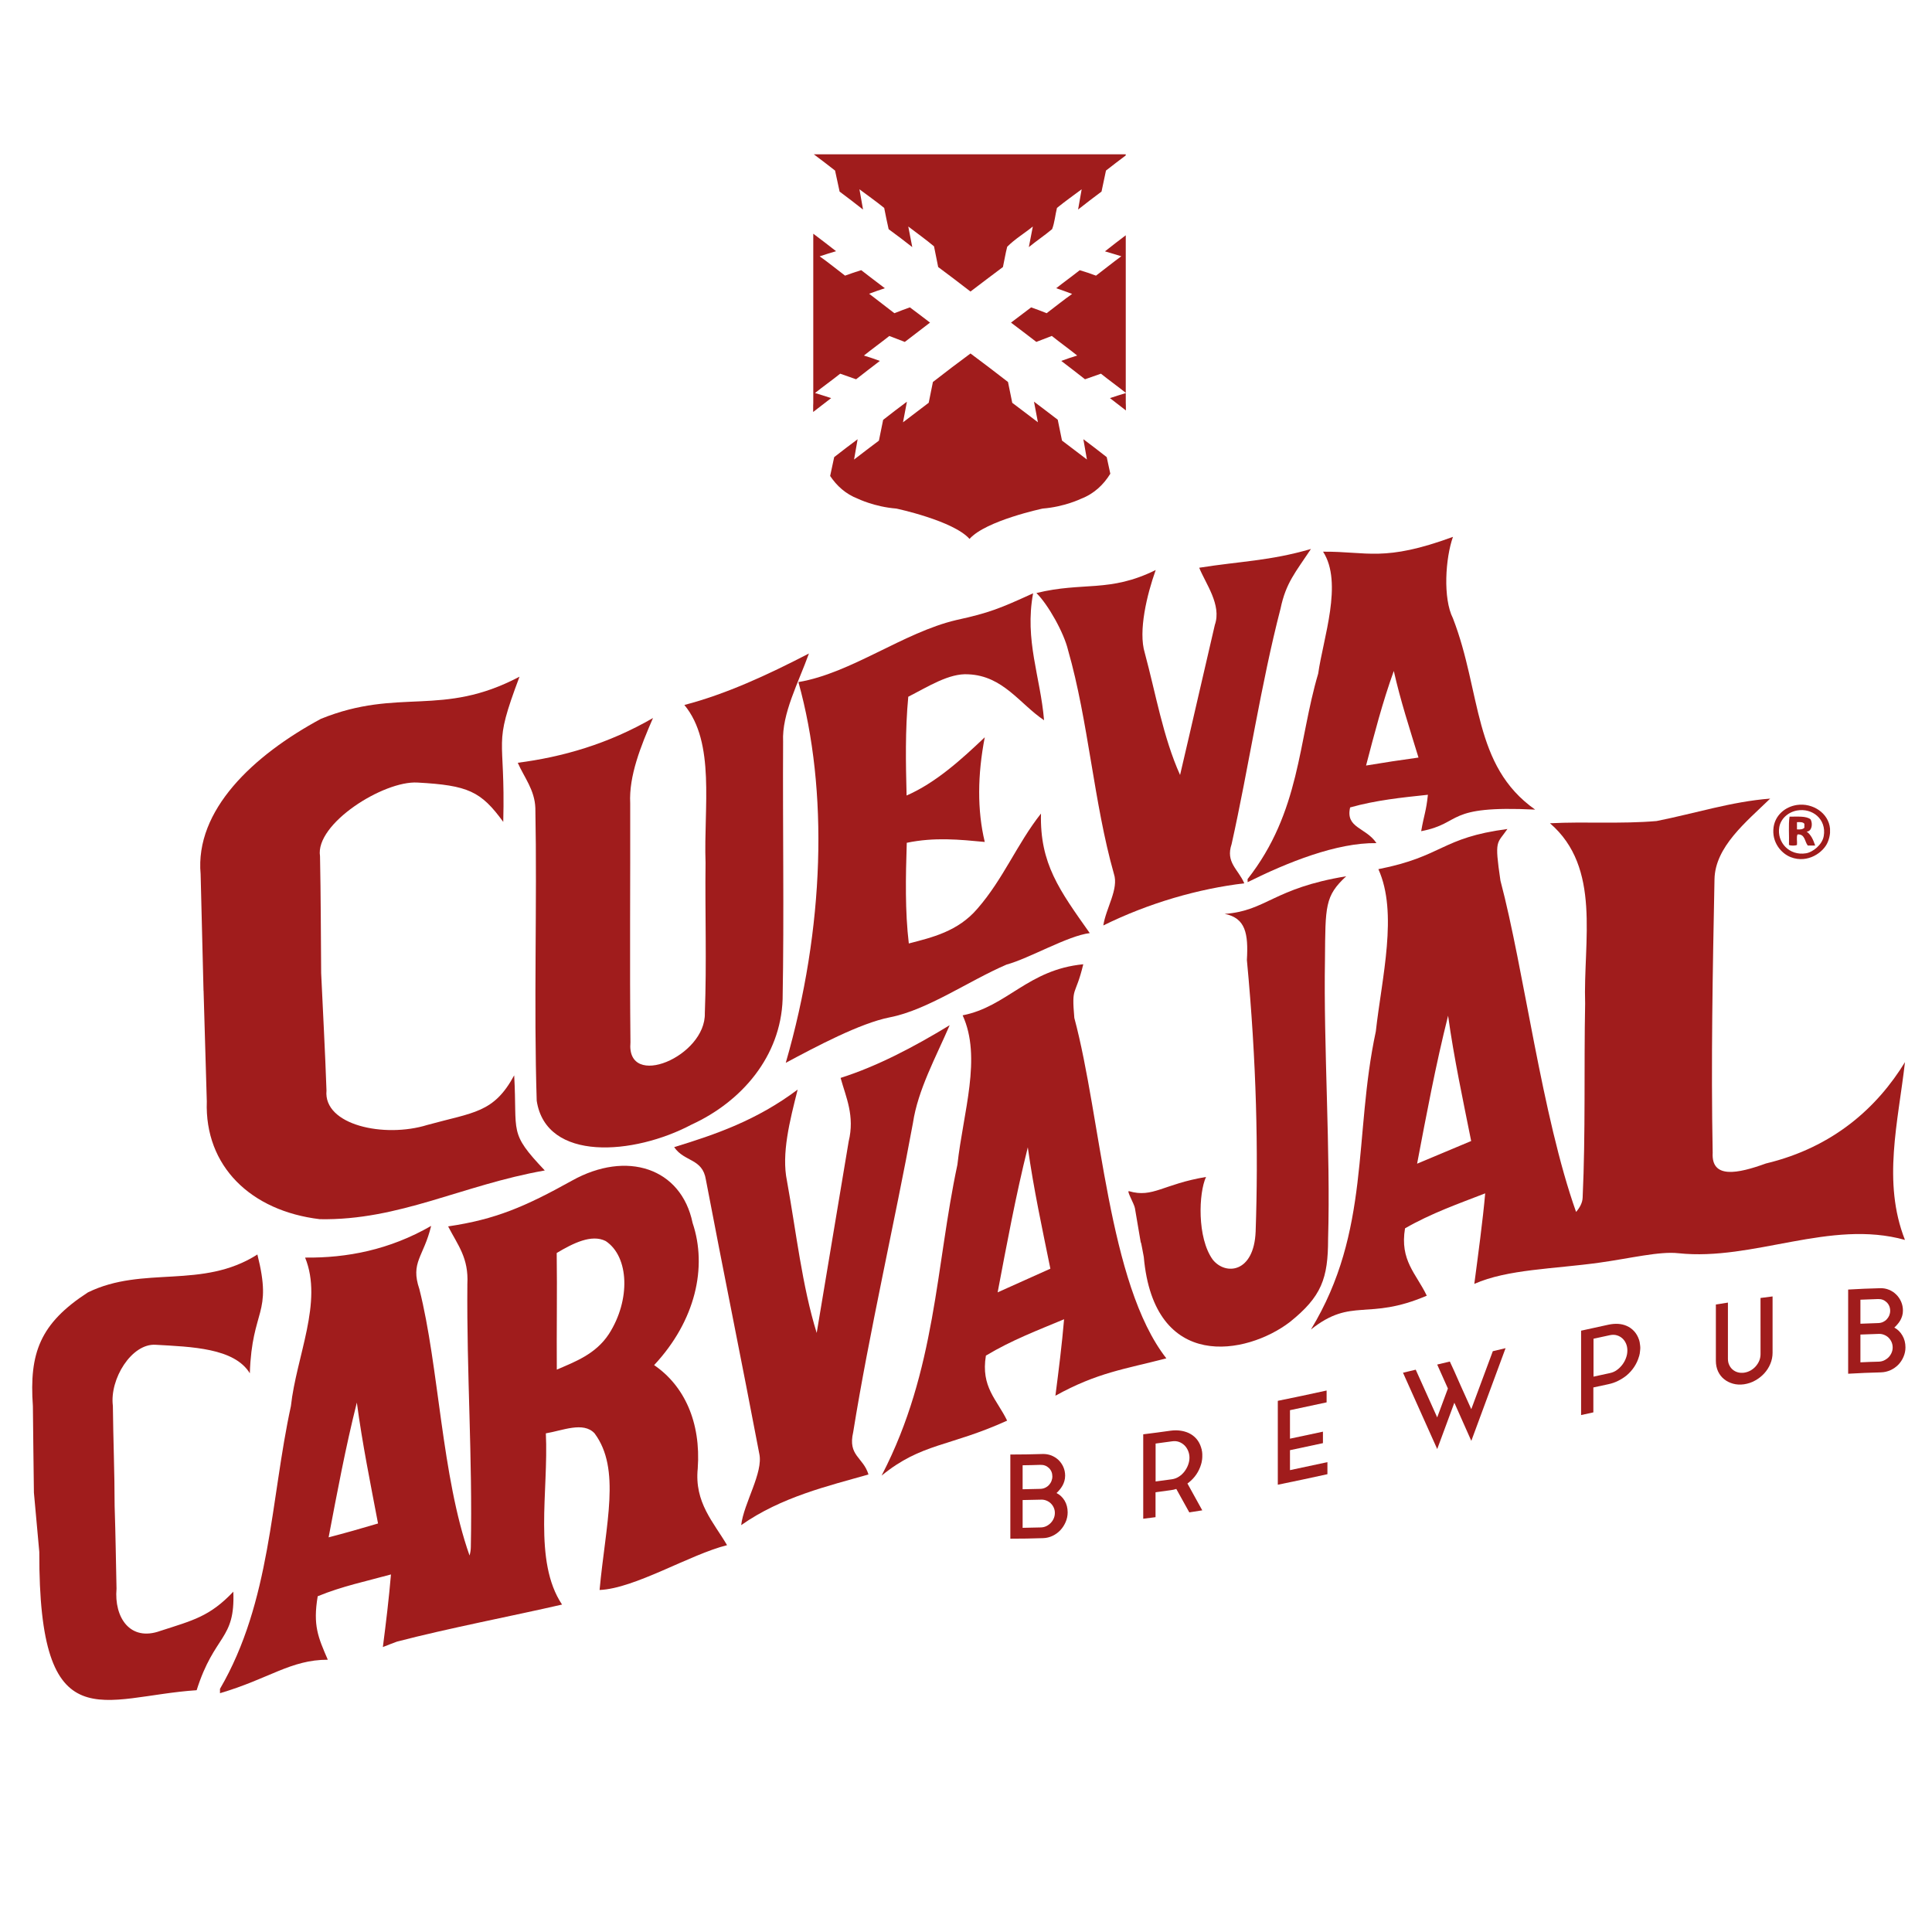 <?xml version="1.0" encoding="utf-8"?>
<!-- Generator: Adobe Illustrator 16.0.0, SVG Export Plug-In . SVG Version: 6.00 Build 0)  -->
<!DOCTYPE svg PUBLIC "-//W3C//DTD SVG 1.1//EN" "http://www.w3.org/Graphics/SVG/1.1/DTD/svg11.dtd">
<svg version="1.1" id="Layer_1" xmlns="http://www.w3.org/2000/svg" xmlns:xlink="http://www.w3.org/1999/xlink" x="0px" y="0px"
	 width="100px" height="100px" viewBox="0 0 100 100" enable-background="new 0 0 100 100" xml:space="preserve">
<g>
	<g>
		<g>
			<path fill="#A01C1C" d="M68.58,49.673c0.023-2.799-0.004-3.291,1.098-4.317c-3.785,0.622-4.119,1.788-6.289,1.947
				c1.085,0.212,1.229,1.024,1.15,2.39c0.503,5.301,0.596,9.925,0.453,14.049c-0.083,2.134-1.544,2.287-2.214,1.466
				c-0.83-1.135-0.734-3.485-0.353-4.289c-2.232,0.372-2.747,1.098-3.985,0.737c-0.15-0.045,0.266,0.648,0.304,0.881
				c0.572,3.38,0.105,0.603,0.458,2.519c0.529,5.979,5.332,5.072,7.553,3.378c1.655-1.325,1.987-2.263,1.987-4.314
				C68.874,59.655,68.502,54.12,68.58,49.673z"/>
			<path fill="#A01C1C" d="M98.601,54.976c-1.425,2.329-3.698,4.408-7.198,5.246c-1.462,0.531-2.832,0.807-2.755-0.555
				c-0.09-4.698,0.001-9.433,0.094-14.15c0.028-1.685,1.639-2.974,2.882-4.181c-1.991,0.151-3.91,0.771-5.882,1.161
				c-1.863,0.159-3.678,0.021-5.516,0.115c2.672,2.299,1.718,6.085,1.82,9.339c-0.064,3.353,0.026,6.674-0.129,10.043
				c-0.011,0.254-0.136,0.498-0.339,0.736c-1.767-4.97-2.703-12.577-3.915-17.149c-0.319-2.168-0.181-1.879,0.361-2.672
				c-3.448,0.454-3.313,1.417-6.679,2.079c1.027,2.269,0.179,5.605-0.133,8.4c-1.158,5.401-0.255,10.32-3.358,15.426
				c2.131-1.69,2.918-0.431,5.996-1.749c-0.543-1.14-1.406-1.819-1.126-3.486c1.372-0.789,2.762-1.271,4.149-1.811
				c-0.114,1.337-0.384,3.327-0.563,4.686c1.728-0.763,4.096-0.767,6.49-1.101c1.598-0.223,3.097-0.596,4.075-0.486
				c3.885,0.414,7.852-1.772,11.725-0.689C97.422,61.184,98.247,58.087,98.601,54.976z M73.349,60.233
				c0.485-2.552,0.96-5.1,1.604-7.661c0.308,2.225,0.769,4.352,1.194,6.487C75.212,59.452,74.278,59.844,73.349,60.233z"/>
			<path fill="#A01C1C" d="M36.115,76.006c0.171-2.396-0.698-4.283-2.258-5.348c2.148-2.298,2.762-5.078,1.992-7.358
				c-0.589-2.851-3.411-3.772-6.245-2.19c-2.437,1.354-3.956,2.006-6.409,2.368c0.507,0.98,1.068,1.633,0.996,2.984
				c-0.04,4.602,0.271,8.987,0.179,13.607c-0.001,0.157-0.027,0.304-0.066,0.445c-1.449-4.087-1.582-9.782-2.598-13.791
				c-0.473-1.396,0.219-1.652,0.61-3.271c-2.159,1.243-4.362,1.665-6.524,1.64c0.941,2.297-0.456,5.119-0.735,7.688
				C14,77.634,14.024,82.884,11.387,87.414c0,0.076,0,0.151-0.001,0.226c2.544-0.748,3.652-1.734,5.581-1.733
				c-0.497-1.156-0.778-1.765-0.523-3.285c1.254-0.518,2.525-0.779,3.792-1.129c-0.105,1.246-0.257,2.5-0.419,3.758
				c0.243-0.099,0.486-0.189,0.727-0.28c2.597-0.681,6.101-1.354,8.547-1.919c-1.502-2.251-0.691-5.854-0.838-8.862
				c0.865-0.143,1.946-0.627,2.523,0.002c1.374,1.85,0.578,4.654,0.258,8.105c1.817-0.071,4.673-1.838,6.598-2.319
				C36.941,78.794,35.935,77.776,36.115,76.006z M17.009,79.573c0.443-2.326,0.876-4.654,1.461-6.977
				c0.285,2.134,0.706,4.196,1.097,6.259C18.712,79.111,17.862,79.351,17.009,79.573z M31.519,69.044
				c-0.686,1.05-1.755,1.437-2.699,1.848c-0.014-2.005,0.022-4.032-0.005-6.037c0.848-0.506,1.808-0.99,2.538-0.617
				C32.571,65.049,32.642,67.294,31.519,69.044z"/>
			<path fill="#A01C1C" d="M44.161,74.13c0.812-5.068,2.167-10.961,3.092-16c0.258-1.724,1.186-3.403,1.902-5.066
				c-1.876,1.142-3.762,2.129-5.646,2.728c0.278,1.007,0.742,1.955,0.417,3.294c-0.558,3.295-1.094,6.596-1.654,9.906
				c-0.756-2.435-1.059-5.22-1.539-7.87c-0.292-1.407,0.145-3.107,0.554-4.726c-2.115,1.59-4.254,2.326-6.392,2.979
				c0.53,0.78,1.467,0.567,1.643,1.693c0.891,4.681,1.882,9.543,2.761,14.168c0.223,0.982-0.803,2.565-0.935,3.704
				c2.085-1.466,4.506-2.026,6.588-2.622C44.681,75.418,43.874,75.36,44.161,74.13z"/>
			<path fill="#A01C1C" d="M56.07,49.91c-2.871,0.277-3.938,2.193-6.244,2.643c1.001,2.181,0.032,5.005-0.271,7.731
				c-1.124,5.262-1.106,10.642-3.894,16.034c-0.016,0.028-0.028,0.05-0.028,0.058c2.076-1.693,3.497-1.482,6.496-2.844
				c-0.528-1.097-1.369-1.735-1.099-3.365c1.339-0.806,2.693-1.314,4.047-1.883c-0.111,1.305-0.277,2.63-0.449,3.958
				c2.188-1.208,3.584-1.372,5.742-1.934c-3.018-3.86-3.369-12.43-4.763-17.621C55.458,50.967,55.652,51.645,56.07,49.91z
				 M51.638,66.892c0.474-2.499,0.934-4.991,1.561-7.507c0.301,2.158,0.749,4.216,1.168,6.282
				C53.453,66.078,52.544,66.486,51.638,66.892z"/>
			<path fill="#A01C1C" d="M12.077,82.385c-1.226,1.29-2.081,1.48-3.78,2.031c-1.57,0.566-2.395-0.701-2.266-2.188
				c-0.038-1.696-0.044-2.604-0.098-4.281c0-1.67-0.074-3.497-0.091-5.181c-0.176-1.387,0.969-3.237,2.21-3.161
				c1.849,0.107,4.075,0.161,4.879,1.476c0.112-3.393,1.188-2.991,0.391-6.149c-2.859,1.825-5.902,0.557-8.775,1.964
				c-2.484,1.613-3.039,3.143-2.845,5.882c0.021,1.667,0.027,2.813,0.053,4.479c0.092,1.025,0.186,2.051,0.279,3.074
				c-0.03,9.948,3.267,7.474,8.144,7.154C11.104,84.568,12.178,84.911,12.077,82.385z"/>
			<path fill="#A01C1C" d="M64.575,45.501c0,0.053,0.002,0.106,0.002,0.16c2.054-1.022,4.612-2.053,6.668-2.021
				c-0.551-0.826-1.61-0.77-1.363-1.847c1.327-0.375,2.678-0.513,4.026-0.656c-0.091,0.87-0.195,1.007-0.348,1.885
				c2.176-0.418,1.175-1.348,5.899-1.117c-3.238-2.279-2.769-6.058-4.254-9.899c-0.528-1.042-0.389-3.121,0-4.218
				c-3.581,1.314-4.418,0.75-6.723,0.767c1.043,1.612,0.005,4.479-0.253,6.312C67.192,38.361,67.309,42.019,64.575,45.501z
				 M72.143,34.729c0.34,1.521,0.825,2.999,1.278,4.482c-0.908,0.125-1.811,0.261-2.714,0.413
				C71.137,37.984,71.559,36.347,72.143,34.729z"/>
			<path fill="#A01C1C" d="M40.671,55.011c1.548-0.826,3.84-2.052,5.389-2.355c1.949-0.379,4.091-1.894,6.038-2.729
				c1.165-0.314,3.182-1.498,4.308-1.629c-1.564-2.215-2.59-3.592-2.525-6.188c-1.237,1.565-1.941,3.374-3.285,4.917
				c-1.015,1.192-2.368,1.497-3.556,1.807c-0.199-1.667-0.163-3.44-0.106-5.211c1.443-0.301,2.743-0.166,4.037-0.044
				c-0.396-1.641-0.375-3.481,0-5.417c-1.243,1.183-2.55,2.359-4.046,3.014c-0.042-1.674-0.078-3.36,0.087-5.113
				c1.021-0.52,2.117-1.227,3.104-1.161c1.806,0.075,2.665,1.532,3.924,2.378c-0.187-2.245-1.017-4.14-0.567-6.571
				c-1.711,0.783-2.267,1.011-3.978,1.385c-2.738,0.644-5.442,2.753-8.17,3.21C42.887,40.898,42.691,48.029,40.671,55.011z"/>
			<path fill="#A01C1C" d="M26.8,39.481c0.331,0.759,0.875,1.397,0.91,2.345c0.096,5.021-0.087,10.154,0.07,15.148
				c0.486,3.178,5.034,2.816,8.014,1.235c2.601-1.191,4.614-3.534,4.714-6.487c0.08-4.474,0-8.882,0.025-13.336
				c-0.07-1.443,0.794-3.051,1.337-4.561c-2.147,1.113-4.302,2.106-6.447,2.664c1.618,1.953,0.995,5.308,1.096,8.164
				c-0.031,2.604,0.064,5.156-0.037,7.784c0.062,2.245-4.074,3.986-3.85,1.515c-0.042-4.111-0.003-8.253-0.013-12.375
				c-0.072-1.409,0.541-2.945,1.18-4.413C31.474,38.511,29.106,39.183,26.8,39.481z"/>
			<path fill="#A01C1C" d="M57.655,45.227c0.264,0.781-0.409,1.77-0.548,2.674c2.366-1.167,4.924-1.899,7.297-2.181
				c-0.318-0.739-0.977-1.076-0.656-2.029c0.88-3.949,1.522-8.297,2.532-12.188c0.279-1.338,0.771-1.877,1.574-3.088
				c-2.133,0.619-3.637,0.63-5.783,0.971c0.327,0.819,1.171,1.918,0.809,2.957c-0.604,2.577-1.188,5.167-1.8,7.77
				c-0.884-1.972-1.254-4.197-1.827-6.32c-0.346-1.127,0.113-3.019,0.566-4.289c-2.4,1.185-3.739,0.595-6.175,1.191
				c0.61,0.599,1.428,2.063,1.638,2.954C56.34,37.342,56.611,41.542,57.655,45.227z"/>
			<path fill="#A01C1C" d="M10.534,51.285c0.002,0,0.002,0,0.003,0c0.053,1.909,0.109,3.818,0.167,5.724
				c-0.118,3.355,2.28,5.671,5.852,6.096c4.114,0.074,7.374-1.771,11.642-2.522c-1.894-1.995-1.414-1.912-1.584-4.924
				c-1.055,1.956-2.099,1.907-4.502,2.57c-2.222,0.688-5.382,0.007-5.213-1.784c-0.071-2.039-0.183-4.058-0.276-6.077
				c-0.017-2.009-0.017-4.025-0.059-6.051c-0.266-1.672,3.283-3.915,5.044-3.812c2.621,0.144,3.285,0.449,4.44,2.036
				c0.12-4.667-0.576-3.746,0.842-7.516c-4.036,2.131-6.219,0.539-10.28,2.182c-3.504,1.889-6.527,4.724-6.226,8.04
				C10.432,47.259,10.481,49.273,10.534,51.285z"/>
		</g>
		<g>
			<path fill="#A01C1C" d="M93.011,41.665c-0.611,0.09-1.121,0.528-1.21,1.148c-0.111,0.787,0.402,1.364,0.885,1.552
				c0.885,0.348,1.704-0.254,1.916-0.774c0.07-0.164,0.106-0.322,0.12-0.473c0-0.077,0-0.152,0-0.227
				C94.649,42.075,93.813,41.546,93.011,41.665z M94.397,43.274c-0.081,0.462-0.572,0.835-0.916,0.892
				c-0.872,0.144-1.52-0.576-1.386-1.353c0.072-0.43,0.453-0.777,0.915-0.861C93.811,41.807,94.547,42.404,94.397,43.274z"/>
			<path fill="#A01C1C" d="M93.512,43.044c0.273-0.012,0.327-0.408,0.205-0.633c-0.22-0.184-0.684-0.139-1.09-0.141
				c-0.067,0.431-0.011,0.985-0.031,1.464c0.085,0.046,0.331,0.046,0.415,0c0.019-0.172-0.039-0.42,0.029-0.545
				c0.396-0.025,0.364,0.373,0.53,0.575c0.129,0,0.255,0,0.383,0C93.856,43.475,93.74,43.205,93.512,43.044z M93.394,42.843
				c-0.074,0.083-0.211,0.099-0.383,0.086c0-0.123,0-0.25,0-0.373c0.168-0.011,0.322-0.008,0.383,0.086
				C93.394,42.709,93.394,42.777,93.394,42.843z"/>
		</g>
		<g>
			<path fill="#A01C1C" d="M54.685,77.28c0.174,0.086,0.312,0.217,0.419,0.392c0.104,0.175,0.157,0.377,0.158,0.606
				c0,0.174-0.035,0.341-0.103,0.499c-0.067,0.157-0.158,0.298-0.272,0.422c-0.114,0.122-0.249,0.222-0.405,0.296
				c-0.153,0.072-0.318,0.114-0.493,0.119c-0.565,0.02-1.131,0.028-1.694,0.028c0-1.451,0-2.904,0-4.356
				c0.555,0,1.11-0.009,1.664-0.027c0.159-0.006,0.31,0.02,0.452,0.073c0.142,0.056,0.267,0.136,0.375,0.235
				c0.106,0.104,0.191,0.224,0.252,0.362c0.062,0.14,0.093,0.292,0.093,0.453c0,0.1-0.014,0.191-0.039,0.278
				c-0.025,0.088-0.059,0.166-0.101,0.241c-0.042,0.074-0.091,0.143-0.143,0.206C54.794,77.173,54.738,77.23,54.685,77.28z
				 M52.931,77.084c0.307-0.006,0.614-0.012,0.921-0.021c0.088-0.003,0.168-0.021,0.244-0.057c0.074-0.034,0.141-0.081,0.196-0.14
				c0.055-0.06,0.1-0.128,0.131-0.205c0.03-0.076,0.047-0.157,0.047-0.239c0-0.179-0.06-0.324-0.178-0.438
				c-0.12-0.114-0.266-0.168-0.44-0.164c-0.307,0.011-0.614,0.019-0.921,0.022C52.931,76.255,52.931,76.669,52.931,77.084z
				 M53.882,79.059c0.1-0.004,0.192-0.025,0.278-0.068c0.089-0.043,0.164-0.1,0.229-0.167c0.064-0.068,0.117-0.146,0.154-0.235
				c0.038-0.089,0.056-0.181,0.056-0.277c0.002-0.097-0.018-0.19-0.056-0.275c-0.037-0.086-0.09-0.159-0.154-0.222
				c-0.065-0.063-0.141-0.112-0.229-0.146c-0.086-0.035-0.179-0.052-0.278-0.047c-0.316,0.009-0.634,0.016-0.951,0.02
				c0,0.48,0,0.961,0,1.438C53.248,79.075,53.565,79.068,53.882,79.059z"/>
			<path fill="#A01C1C" d="M62.167,75.796c-0.055,0.188-0.137,0.361-0.246,0.521c-0.108,0.159-0.243,0.301-0.4,0.425
				c-0.009,0.01-0.018,0.017-0.028,0.021c-0.014,0.006-0.023,0.015-0.032,0.022c0.257,0.465,0.511,0.929,0.768,1.39
				c-0.223,0.036-0.447,0.072-0.671,0.106c-0.225-0.403-0.449-0.809-0.673-1.213c-0.048,0.015-0.096,0.028-0.144,0.039
				c-0.046,0.009-0.099,0.019-0.153,0.026c-0.26,0.038-0.519,0.071-0.778,0.106c0,0.431,0,0.861,0,1.29
				c-0.212,0.028-0.424,0.055-0.637,0.081c0-1.456,0-2.914,0-4.37c0.472-0.058,0.942-0.119,1.415-0.187
				c0.179-0.024,0.347-0.025,0.502-0.003c0.158,0.021,0.301,0.062,0.432,0.121c0.321,0.152,0.538,0.401,0.646,0.748
				c0.006,0.019,0.009,0.035,0.013,0.053c0.005,0.015,0.011,0.031,0.019,0.051c0,0.01,0,0.019,0,0.028
				c0.008,0.018,0.012,0.04,0.015,0.063c0.002,0.022,0.004,0.047,0.009,0.069c0,0.002,0,0.005,0,0.006
				c0.004,0.024,0.006,0.047,0.006,0.07c0,0.025,0,0.05,0,0.079c0,0.001,0,0.002,0,0.005c0,0.004,0,0.007,0,0.011
				c0,0.024,0,0.049,0,0.071c-0.001,0.024-0.002,0.049-0.006,0.073c0,0.004,0,0.008,0,0.011c-0.005,0.025-0.007,0.048-0.009,0.071
				c-0.003,0.021-0.007,0.044-0.015,0.071c0,0.007,0,0.015,0,0.022C62.184,75.724,62.172,75.763,62.167,75.796z M60.663,76.566
				c0.131-0.02,0.252-0.065,0.36-0.137c0.11-0.071,0.203-0.158,0.283-0.262c0.079-0.104,0.144-0.218,0.19-0.343
				c0.046-0.124,0.071-0.251,0.071-0.377c0-0.124-0.025-0.242-0.071-0.353c-0.047-0.112-0.111-0.209-0.19-0.285
				c-0.08-0.077-0.173-0.136-0.283-0.177c-0.108-0.038-0.229-0.049-0.36-0.029c-0.282,0.039-0.566,0.078-0.849,0.115
				c0,0.654,0,1.31,0,1.963C60.097,76.646,60.381,76.606,60.663,76.566z"/>
			<path fill="#A01C1C" d="M66.769,76.094c0.646-0.134,1.293-0.273,1.938-0.414c0,0.207,0,0.417,0,0.624
				c-0.857,0.189-1.712,0.371-2.568,0.545c0-1.448,0-2.896,0-4.342c0.843-0.17,1.685-0.349,2.526-0.534c0,0.205,0,0.409,0,0.613
				c-0.632,0.139-1.265,0.274-1.896,0.405c0,0.229,0,0.458,0,0.687c0,0.118,0,0.237,0,0.356c0,0.144,0,0.288,0,0.432
				c0.569-0.117,1.137-0.239,1.706-0.363c0,0.198,0,0.396,0,0.594c-0.569,0.125-1.137,0.246-1.706,0.364
				C66.769,75.404,66.769,75.749,66.769,76.094z"/>
			<path fill="#A01C1C" d="M77.268,69.938c0.219-0.054,0.439-0.105,0.66-0.157c-0.592,1.599-1.182,3.199-1.773,4.798
				c-0.291-0.658-0.585-1.317-0.878-1.974c-0.296,0.8-0.591,1.6-0.887,2.398c-0.591-1.315-1.182-2.633-1.771-3.951
				c0.22-0.051,0.439-0.104,0.659-0.157c0.37,0.824,0.741,1.646,1.111,2.469c0.185-0.498,0.368-0.996,0.554-1.495
				c-0.186-0.413-0.369-0.826-0.554-1.24c0.218-0.051,0.436-0.103,0.654-0.156c0.077,0.167,0.154,0.335,0.232,0.503
				c0.108,0.245,0.218,0.491,0.325,0.736c0.186,0.409,0.369,0.817,0.553,1.227C76.526,71.938,76.897,70.938,77.268,69.938z"/>
			<path fill="#A01C1C" d="M84.889,69.613c0.004,0.022,0.007,0.047,0.008,0.07c0.002,0.022,0.003,0.048,0.004,0.075
				c0,0.003,0,0.004,0,0.005c0,0.003,0,0.005,0,0.007c0,0.028-0.001,0.054-0.004,0.078c-0.001,0.024-0.004,0.05-0.008,0.074
				c0,0.001,0,0.003,0,0.005c-0.007,0.049-0.013,0.099-0.018,0.146c-0.006,0.006-0.008,0.015-0.008,0.025
				c-0.004,0.021-0.008,0.039-0.011,0.057c-0.004,0.017-0.01,0.035-0.018,0.058c-0.056,0.194-0.138,0.37-0.248,0.537
				c-0.108,0.164-0.24,0.312-0.394,0.442c-0.131,0.106-0.277,0.199-0.435,0.278c-0.159,0.08-0.326,0.138-0.505,0.176
				c-0.26,0.055-0.521,0.111-0.78,0.168c0,0.431,0,0.86,0,1.29c-0.21,0.047-0.423,0.093-0.635,0.14c0-1.456,0-2.912,0-4.368
				c0.472-0.106,0.943-0.209,1.415-0.31c0.355-0.075,0.67-0.057,0.939,0.06c0.153,0.065,0.285,0.161,0.394,0.281
				c0.11,0.121,0.192,0.265,0.248,0.432c0.015,0.039,0.024,0.075,0.028,0.106c0,0.011,0.004,0.02,0.008,0.022
				c0.004,0.023,0.007,0.046,0.008,0.07c0.003,0.022,0.006,0.043,0.01,0.062C84.889,69.605,84.889,69.609,84.889,69.613z
				 M83.331,71.07c0.13-0.027,0.251-0.079,0.36-0.159c0.107-0.077,0.203-0.171,0.284-0.279s0.145-0.225,0.189-0.352
				c0.047-0.126,0.068-0.253,0.068-0.379c0-0.127-0.021-0.244-0.068-0.353c-0.045-0.107-0.108-0.198-0.189-0.272
				c-0.081-0.073-0.177-0.128-0.284-0.159c-0.11-0.034-0.23-0.036-0.36-0.009c-0.284,0.061-0.566,0.123-0.851,0.185
				c0,0.652,0,1.308,0,1.962C82.765,71.192,83.047,71.131,83.331,71.07z"/>
			<path fill="#A01C1C" d="M91.124,67.183c0.207-0.027,0.415-0.054,0.624-0.08c0,0.971,0,1.943,0,2.913
				c0,0.203-0.039,0.396-0.117,0.579c-0.076,0.185-0.183,0.349-0.317,0.495c-0.135,0.146-0.292,0.269-0.469,0.366
				c-0.179,0.102-0.372,0.164-0.577,0.195c-0.202,0.027-0.391,0.018-0.568-0.032c-0.176-0.049-0.331-0.127-0.463-0.235
				c-0.133-0.106-0.236-0.243-0.312-0.403c-0.074-0.164-0.112-0.346-0.112-0.548c0-0.971,0-1.942,0-2.912
				c0.207-0.034,0.416-0.067,0.624-0.099c0,0.97,0,1.942,0,2.914c0,0.113,0.021,0.218,0.066,0.313
				c0.042,0.094,0.101,0.174,0.177,0.239c0.076,0.066,0.165,0.114,0.269,0.143s0.21,0.033,0.327,0.019
				c0.118-0.018,0.229-0.055,0.331-0.112c0.104-0.059,0.193-0.131,0.271-0.219c0.076-0.089,0.139-0.185,0.182-0.292
				c0.043-0.105,0.064-0.218,0.065-0.332C91.124,69.124,91.124,68.153,91.124,67.183z"/>
			<path fill="#A01C1C" d="M98.049,68.715c0.175,0.093,0.314,0.229,0.418,0.41c0.106,0.179,0.159,0.385,0.159,0.614
				c0,0.175-0.035,0.338-0.103,0.493c-0.065,0.154-0.157,0.291-0.271,0.409c-0.116,0.116-0.251,0.212-0.406,0.28
				c-0.153,0.07-0.319,0.107-0.492,0.112c-0.566,0.015-1.131,0.037-1.694,0.071c0-1.452,0-2.906,0-4.357
				c0.555-0.033,1.108-0.057,1.664-0.07c0.159-0.004,0.309,0.023,0.451,0.082c0.143,0.058,0.268,0.141,0.375,0.248
				c0.107,0.105,0.191,0.229,0.253,0.372c0.062,0.142,0.092,0.295,0.092,0.459c0,0.097-0.012,0.189-0.039,0.274
				c-0.026,0.086-0.06,0.164-0.101,0.236c-0.042,0.071-0.089,0.139-0.144,0.199C98.159,68.611,98.104,68.666,98.049,68.715z
				 M96.295,68.516c0.308-0.014,0.614-0.025,0.921-0.034c0.089-0.002,0.17-0.021,0.245-0.054c0.074-0.034,0.14-0.079,0.195-0.139
				c0.055-0.058,0.099-0.125,0.132-0.2c0.03-0.078,0.047-0.156,0.047-0.239c0-0.178-0.061-0.326-0.179-0.442
				c-0.119-0.116-0.266-0.173-0.44-0.169c-0.307,0.01-0.613,0.021-0.921,0.034C96.295,67.688,96.295,68.103,96.295,68.516z
				 M97.247,70.479c0.098-0.003,0.19-0.025,0.278-0.066c0.087-0.043,0.164-0.097,0.229-0.162c0.065-0.067,0.116-0.145,0.154-0.233
				c0.038-0.087,0.056-0.178,0.056-0.272c0-0.1-0.019-0.192-0.056-0.279c-0.038-0.087-0.089-0.161-0.154-0.226
				s-0.143-0.114-0.229-0.149c-0.086-0.036-0.182-0.054-0.278-0.05c-0.318,0.008-0.634,0.021-0.952,0.034c0,0.479,0,0.96,0,1.438
				C96.613,70.498,96.929,70.486,97.247,70.479z"/>
		</g>
	</g>
	<g>
		<path fill="#A01C1C" d="M42.185,20.342c0.43-0.344,0.875-0.656,1.303-1c0.275,0.096,0.55,0.192,0.824,0.289
			c0.411-0.314,0.815-0.641,1.229-0.95c-0.272-0.101-0.548-0.194-0.826-0.278c0.435-0.347,0.882-0.668,1.316-1.013
			c0.268,0.1,0.535,0.203,0.802,0.308c0.435-0.335,0.87-0.669,1.305-1c-0.345-0.268-0.694-0.527-1.043-0.789
			c-0.269,0.096-0.535,0.196-0.802,0.302c-0.434-0.337-0.87-0.674-1.307-1.007c0.269-0.101,0.541-0.196,0.814-0.285
			c-0.405-0.315-0.82-0.615-1.224-0.935c-0.28,0.084-0.559,0.182-0.837,0.283c-0.438-0.331-0.867-0.687-1.314-0.999
			c0.281-0.094,0.565-0.183,0.85-0.266c-0.393-0.307-0.785-0.61-1.18-0.905v8.759c0,0-0.011,0.179-0.006,0.468
			c0.31-0.24,0.621-0.479,0.931-0.718C42.743,20.514,42.464,20.427,42.185,20.342z"/>
		<path fill="#A01C1C" d="M56.16,19.631c0.276-0.096,0.549-0.193,0.824-0.289c0.423,0.338,0.86,0.652,1.285,0.99v-8.154
			c-0.361,0.272-0.721,0.551-1.076,0.832c0.281,0.083,0.565,0.165,0.847,0.253c-0.442,0.323-0.873,0.673-1.311,1.005
			c-0.278-0.104-0.56-0.201-0.842-0.282c-0.402,0.319-0.815,0.613-1.218,0.932c0.275,0.093,0.55,0.192,0.823,0.296
			c-0.446,0.316-0.878,0.664-1.318,0.998c-0.265-0.107-0.533-0.209-0.802-0.302c-0.349,0.264-0.697,0.523-1.043,0.789
			c0.44,0.328,0.875,0.664,1.311,0.998c0.267-0.104,0.531-0.207,0.801-0.309c0.435,0.347,0.881,0.667,1.315,1.015
			c-0.278,0.084-0.553,0.178-0.826,0.278C55.344,18.991,55.751,19.315,56.16,19.631z"/>
		<path fill="#A01C1C" d="M56.074,22.733c0.06,0.35,0.122,0.7,0.185,1.051c-0.43-0.329-0.859-0.653-1.29-0.98
			c-0.07-0.362-0.145-0.72-0.221-1.08c-0.41-0.311-0.816-0.627-1.229-0.934c0.067,0.357,0.136,0.711,0.203,1.066
			c-0.444-0.333-0.883-0.675-1.328-1.006c-0.074-0.359-0.146-0.719-0.22-1.078c-0.644-0.497-1.289-0.995-1.941-1.476
			c-0.654,0.479-1.301,0.976-1.946,1.476c-0.074,0.358-0.146,0.715-0.217,1.075c-0.445,0.334-0.887,0.674-1.331,1.012
			c0.066-0.357,0.135-0.711,0.203-1.068c-0.415,0.306-0.823,0.624-1.231,0.941c-0.075,0.358-0.148,0.716-0.219,1.076
			c-0.431,0.324-0.859,0.648-1.286,0.978c0.06-0.35,0.123-0.701,0.184-1.051c-0.41,0.299-0.809,0.615-1.213,0.926
			c-0.072,0.324-0.141,0.65-0.209,0.975c0.337,0.505,0.801,0.935,1.439,1.18c0,0,0.859,0.419,1.983,0.507
			c0,0,2.954,0.624,3.792,1.572c0.835-0.948,3.789-1.572,3.789-1.572c1.125-0.088,1.984-0.507,1.984-0.507
			c0.688-0.265,1.172-0.741,1.514-1.296c-0.061-0.287-0.121-0.574-0.186-0.859C56.882,23.349,56.48,23.031,56.074,22.733z"/>
		<path fill="#A01C1C" d="M43.458,9.917c0.407,0.303,0.812,0.613,1.213,0.93c-0.062-0.35-0.125-0.699-0.186-1.049
			c0.428,0.319,0.862,0.626,1.281,0.965c0.073,0.368,0.146,0.736,0.23,1.1c0.412,0.3,0.819,0.61,1.223,0.927
			c-0.067-0.356-0.136-0.711-0.207-1.066c0.444,0.342,0.9,0.662,1.333,1.027c0.068,0.357,0.142,0.714,0.215,1.07
			c0.561,0.415,1.117,0.841,1.672,1.269c0.562-0.421,1.116-0.855,1.68-1.269c0.076-0.348,0.131-0.704,0.221-1.049
			c0.407-0.41,0.889-0.69,1.326-1.048c-0.068,0.354-0.138,0.71-0.206,1.066c0.395-0.323,0.812-0.601,1.204-0.929
			c0.132-0.342,0.16-0.735,0.252-1.099c0.417-0.339,0.852-0.648,1.278-0.965c-0.063,0.351-0.125,0.7-0.185,1.049
			c0.399-0.319,0.806-0.625,1.213-0.93c0.077-0.363,0.154-0.725,0.23-1.087c0.339-0.267,0.681-0.526,1.023-0.783v-0.06h-7.8h-0.574
			h-7.773c0.369,0.276,0.737,0.556,1.102,0.843C43.302,9.192,43.378,9.554,43.458,9.917z"/>
		<path fill="#A01C1C" d="M58.27,20.856v-0.51c-0.272,0.082-0.547,0.169-0.819,0.26c0.275,0.213,0.552,0.426,0.826,0.639
			C58.279,21.003,58.27,20.856,58.27,20.856z"/>
	</g>
</g>
</svg>
